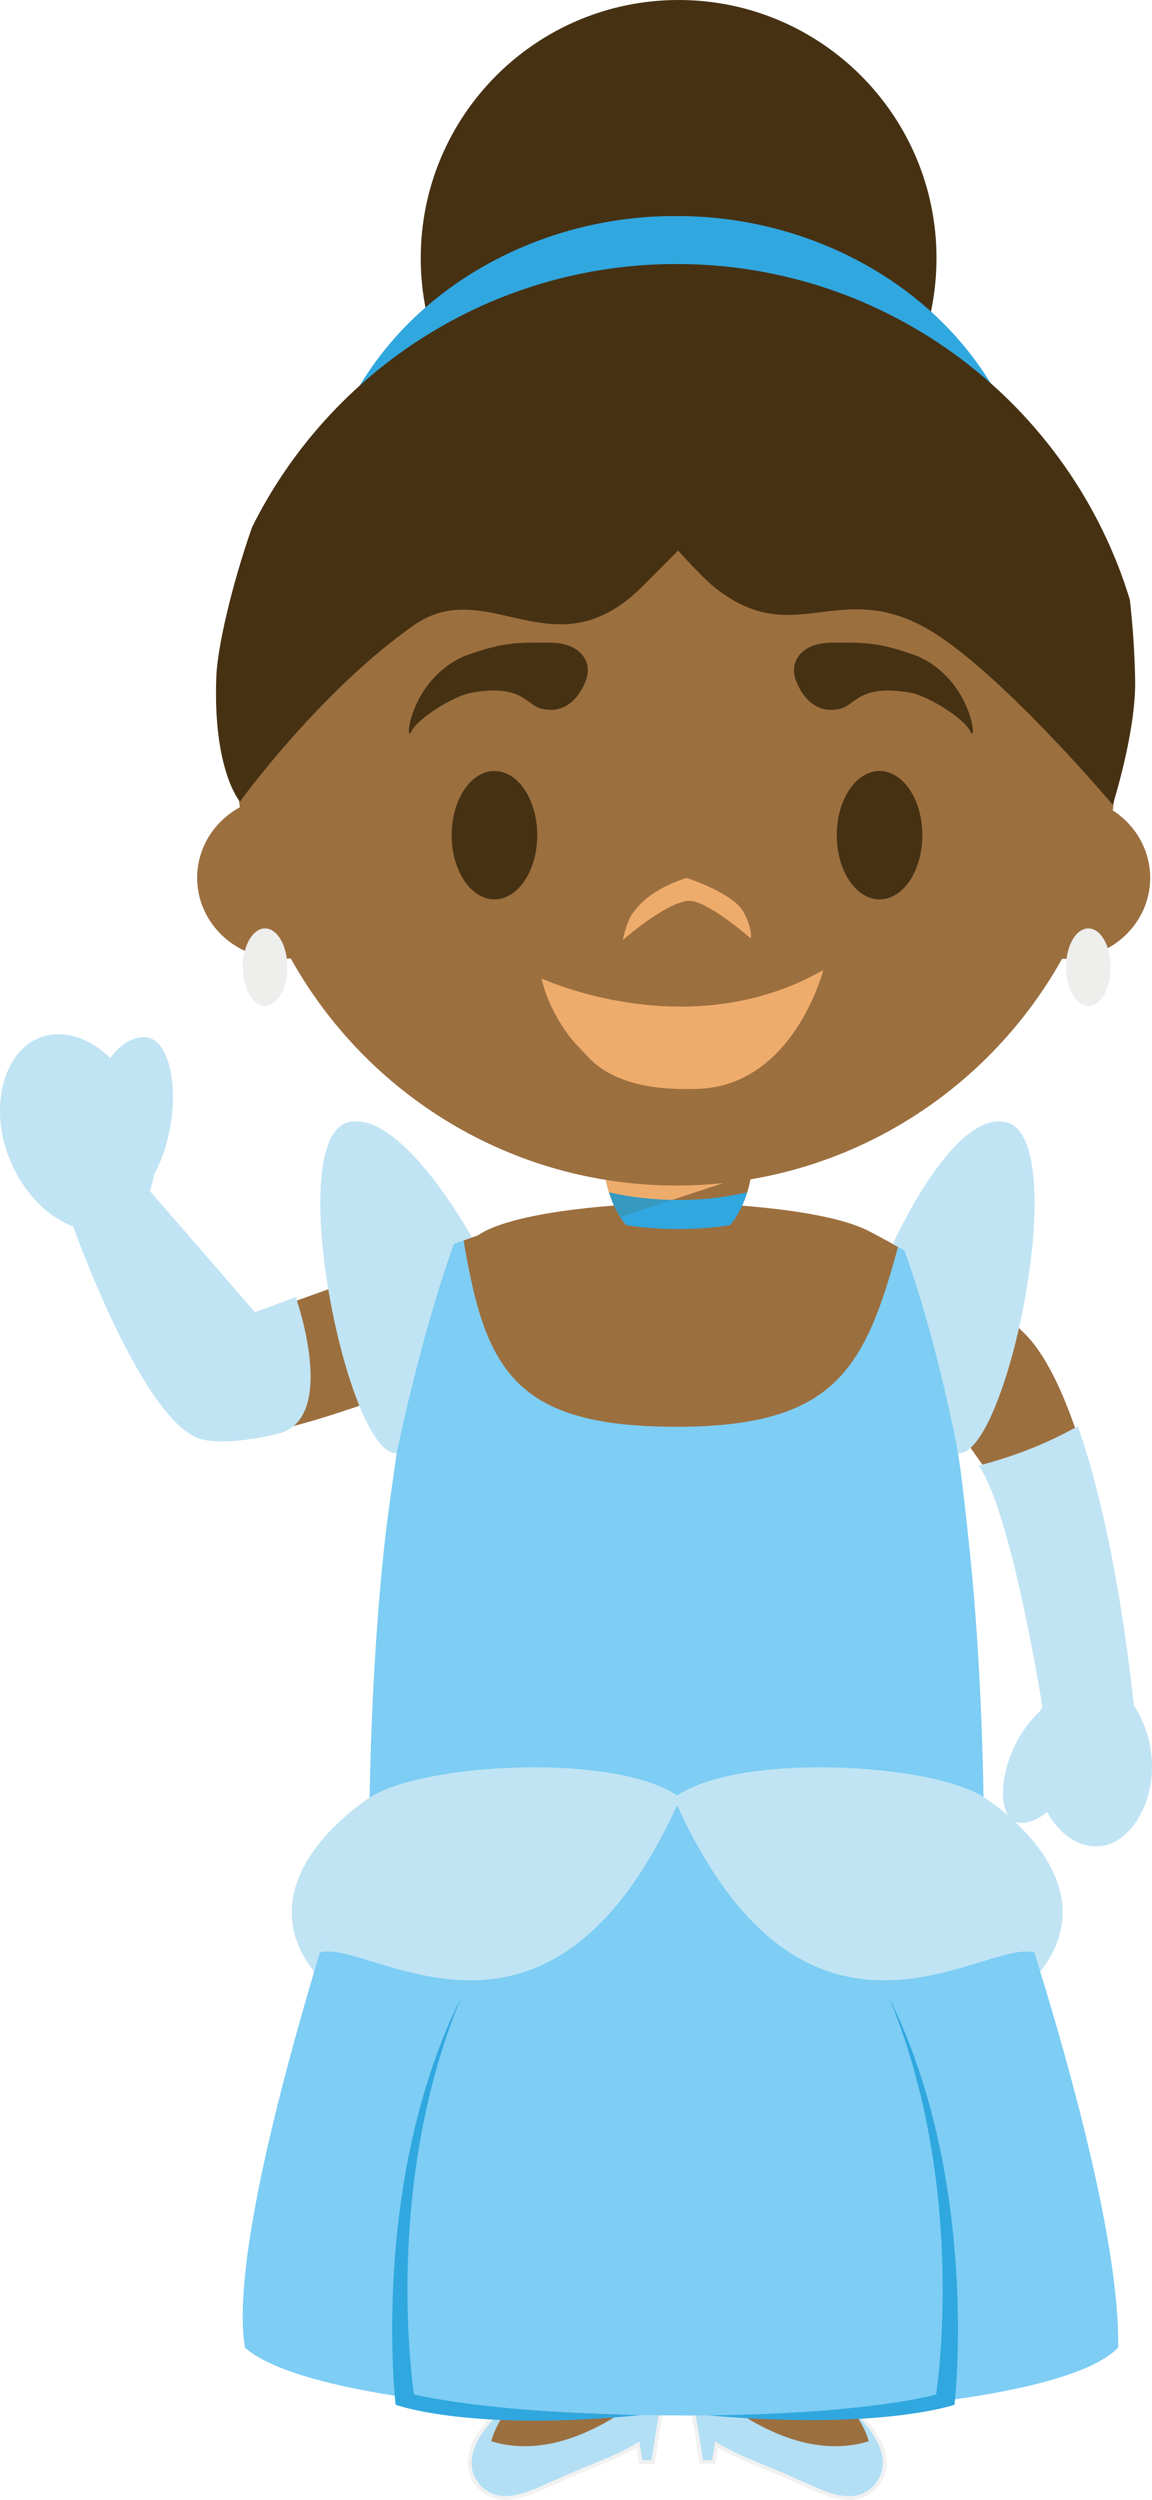 <svg version="1.1" xmlns="http://www.w3.org/2000/svg" xmlns:xlink="http://www.w3.org/1999/xlink" width="53.844" height="116.838" viewBox="0,0,53.844,116.838"><g transform="translate(-213.89,-121.966)"><g data-paper-data="{&quot;isPaintingLayer&quot;:true}" fill-rule="evenodd" stroke="none" stroke-width="1" stroke-linecap="butt" stroke-linejoin="miter" stroke-miterlimit="10" stroke-dasharray="" stroke-dashoffset="0" style="mix-blend-mode: normal"><path d="M257.662,134.029c0,6.663 -5.4,12.065 -12.055,12.065c-6.659,0 -12.052,-5.402 -12.052,-12.065c0,-6.66 5.393,-12.063 12.052,-12.063c6.656,0 12.055,5.402 12.055,12.063" data-paper-data="{&quot;origPos&quot;:null}" fill="#463113"/><path d="M258.41,141.436c-2.666,-4.535 -7.798,-7.09 -12.926,-7.063c-5.132,-0.027 -10.264,2.528 -12.928,7.063c-0.667,-0.397 -1.341,-0.784 -2.02,-1.161c2.983,-5.233 8.967,-8.245 14.948,-8.21c5.979,-0.035 11.962,2.977 14.943,8.21c-0.682,0.378 -1.356,0.767 -2.016,1.16" fill="#30a7df"/><path d="M244.9,234.006l-0.487,3.03h-0.578l-0.129,-0.819c-1.125,0.694 -2.482,1.102 -3.68,1.674c-1.178,0.496 -2.729,1.429 -3.78,0.25c-1.392,-1.668 1.128,-3.879 2.752,-4.886l5.548,0.163c0.049,0.197 0.33,0.384 0.344,0.584z" fill="#b3dff5"/><path d="M239.022,233.345c-1.293,0.803 -2.863,2.18 -3.068,3.449c-0.08,0.476 0.041,0.91 0.36,1.292c0.322,0.362 0.715,0.537 1.199,0.537c0.656,0 1.38,-0.324 2.014,-0.612c0.164,-0.074 0.315,-0.14 0.462,-0.2c0.45,-0.217 0.934,-0.411 1.4,-0.604c0.776,-0.311 1.574,-0.634 2.272,-1.065l0.114,-0.066l0.136,0.873h0.428l0.462,-2.915v-0.028c-0.004,-0.077 -0.08,-0.17 -0.155,-0.264c-0.065,-0.072 -0.121,-0.152 -0.165,-0.238zM237.512,238.8c-0.536,0 -0.972,-0.195 -1.332,-0.598c-0.344,-0.394 -0.492,-0.922 -0.403,-1.438c0.28,-1.72 2.693,-3.287 3.173,-3.584l0.023,-0.012l5.645,0.163l0.014,0.067c0.016,0.07 0.084,0.152 0.151,0.234c0.08,0.097 0.161,0.197 0.187,0.31l0.026,0.011l-0.508,3.173h-0.729l-0.118,-0.765c-0.682,0.403 -1.444,0.712 -2.185,1.013c-0.472,0.184 -0.937,0.383 -1.396,0.598c-0.15,0.061 -0.299,0.13 -0.458,0.203c-0.654,0.293 -1.395,0.625 -2.09,0.625z" fill="#f2f1f1"/><path d="M236.85,236.06c0,0 0.412,-1.787 2.272,-2.682h5.521c0,0 -3.898,3.897 -7.793,2.682" data-paper-data="{&quot;origPos&quot;:null}" fill="#9c6f3f"/><path d="M252.088,233.254c1.626,1.008 4.141,3.22 2.748,4.89c-1.05,1.18 -2.599,0.247 -3.776,-0.25c-1.199,-0.573 -2.555,-0.984 -3.683,-1.677l-0.126,0.819h-0.58l-0.485,-3.03l0.008,-0.004c0.015,-0.2 0.298,-0.387 0.347,-0.584l5.547,-0.163" fill="#b3dff5"/><path d="M247.31,236.075l0.116,0.067c0.696,0.43 1.502,0.757 2.277,1.072c0.465,0.19 0.945,0.384 1.397,0.602c0.144,0.059 0.293,0.128 0.454,0.197c0.637,0.289 1.36,0.615 2.017,0.615c0.462,0.009 0.904,-0.19 1.203,-0.542c0.309,-0.355 0.44,-0.83 0.357,-1.293c-0.206,-1.267 -1.777,-2.644 -3.068,-3.448l-5.46,0.159c-0.041,0.088 -0.096,0.168 -0.163,0.238c-0.075,0.094 -0.152,0.187 -0.157,0.264l-0.002,0.027l0.465,2.915h0.429l0.136,-0.873zM253.57,238.804c-0.693,0 -1.436,-0.333 -2.089,-0.628c-0.159,-0.07 -0.306,-0.14 -0.454,-0.197c-0.45,-0.216 -0.93,-0.41 -1.39,-0.6c-0.742,-0.3 -1.505,-0.613 -2.19,-1.017l-0.12,0.764h-0.73l-0.509,-3.174l0.027,-0.011c0.026,-0.113 0.107,-0.21 0.187,-0.307c0.067,-0.083 0.136,-0.166 0.15,-0.234l0.017,-0.07l5.641,-0.163l0.022,0.012c1.33,0.823 2.958,2.255 3.174,3.587c0.092,0.514 -0.055,1.043 -0.399,1.436c-0.361,0.405 -0.8,0.602 -1.336,0.602z" fill="#f2f1f1"/><path d="M254.496,236.06c-3.898,1.215 -7.791,-2.682 -7.791,-2.682h5.517c1.861,0.976 2.274,2.682 2.274,2.682" data-paper-data="{&quot;origPos&quot;:null}" fill="#9c6f3f"/><path d="M256.759,209.798l-4.694,23.66h-5.56l-0.833,-17.152h-0.258l-0.831,17.152h-5.562l-4.696,-23.66h14.11zM215.669,170.617c-1.661,0.702 -2.19,3.217 -1.18,5.607c0.651,1.532 1.775,2.642 2.939,3.057c0,0 3.097,8.809 5.8,9.787c2.182,0.792 9.8,-2.263 9.8,-2.263c0,0 1.244,-0.277 1.741,-2.661c0.441,-1.037 1.522,-4.45 1.522,-4.45l-10.54,3.777l-4.97,-5.843c0.085,-0.244 0.147,-0.495 0.186,-0.75c0.352,-0.665 0.6,-1.38 0.736,-2.12c0.414,-2.12 -0.046,-3.992 -1.024,-4.182c-0.525,-0.105 -1.093,0.299 -1.567,1.015c-1.054,-1.014 -2.354,-1.434 -3.444,-0.974M262.188,184.749c-1.104,-1.415 -4.19,-3.293 -6.02,-4.338c-0.837,-0.476 -1.553,-0.846 -1.553,-0.846l-3.591,9.057c0,0 6.388,-0.248 7.245,-0.645c0.177,0.484 0.714,1.279 1.486,2.371c1.535,2.173 2.972,11.38 2.972,11.38c-0.032,0.061 -0.065,0.123 -0.096,0.193c-0.392,0.38 -0.773,0.89 -1.089,1.49c-0.835,1.575 -0.922,3.166 -0.195,3.55c0.39,0.206 0.934,0.025 1.48,-0.428c0.59,1.053 1.515,1.702 2.485,1.6c1.482,-0.157 2.502,-2.013 2.274,-4.143c-0.097,-0.895 -0.393,-1.698 -0.82,-2.315l0.004,0.057c0,0 -1.266,-12.746 -4.582,-16.983" data-paper-data="{&quot;origPos&quot;:null}" fill="#9c6f3f"/><path d="M215.668,170.498c1.09,-0.46 2.33,-0.096 3.383,0.919c0.48,-0.72 1.223,-1.063 1.745,-0.96c0.977,0.19 1.44,2.181 1.025,4.302c-0.135,0.74 -0.384,1.455 -0.736,2.119c-0.041,0.255 -0.103,0.507 -0.188,0.751l4.91,5.664l1.906,-0.705c0,0 2.027,5.711 -0.847,6.392c-1.502,0.356 -2.95,0.48 -3.701,0.206c-2.699,-0.981 -5.855,-9.904 -5.855,-9.904c-1.164,-0.416 -2.288,-1.527 -2.937,-3.06c-1.012,-2.39 -0.365,-5.022 1.295,-5.724M264.267,188.622c1.91,5.421 2.62,13.11 2.62,13.11c0,0 0,-0.02 -0.004,-0.058c0.427,0.618 0.725,1.42 0.822,2.316c0.226,2.132 -0.912,4.103 -2.394,4.263c-0.97,0.098 -1.895,-0.545 -2.483,-1.6c-0.548,0.453 -1.15,0.634 -1.539,0.427c-0.729,-0.384 -0.7,-2.152 0.132,-3.728c0.318,-0.6 0.7,-1.052 1.089,-1.432c0.032,-0.065 0.065,-0.129 0.1,-0.193c0,0 -1.437,-9.086 -2.976,-11.262c1.89,-0.502 3.283,-1.09 4.633,-1.843" fill="#c0e4f4"/><path d="M249.366,196.334h-7.194l-8.007,-15.899l2.066,-0.735c1.839,-1.26 7.651,-1.47 7.651,-1.47l1.588,0.037h0.136l1.574,-0.037c0,0 5.74,0.198 7.607,1.44l-0.004,-0.012z" data-paper-data="{&quot;origPos&quot;:null}" fill="#9c6f3f"/><path d="M228.573,214.123c0.332,0.426 2.223,-0.04 2.223,-0.04l4.291,-4.07l-3.924,-4.027c0,0 -6.008,3.766 -2.59,8.136M262.507,214.123c-0.334,0.426 -2.223,-0.04 -2.223,-0.04l-4.293,-4.07l3.923,-4.027c0,0 6.013,3.766 2.593,8.136" fill="#c0e4f4"/><path d="M259.862,206.019c0.66,1.968 6.404,18.109 6.292,25.663c-4.091,4.28 -36.121,4.186 -40.816,0.004c-0.973,-5.908 5.245,-23.937 5.825,-25.716c0.058,-3.067 0.228,-7.613 0.728,-12.112c0.035,-0.335 0.772,-6.163 1.138,-7.055c-0.624,-1.48 1.076,-4.414 1.136,-6.37c0.396,-0.237 0.866,-0.463 1.366,-0.67c1.008,6.205 2.364,8.886 9.981,8.886c7.445,0 8.825,-2.733 10.397,-8.574c0.458,0.247 0.865,0.514 1.158,0.79c0.193,2.161 1.572,5.555 1.201,7.111c0.387,0.87 0.845,5.548 0.884,5.882c0.496,4.527 0.659,9.096 0.71,12.162" fill="#7dcdf4"/><path d="M232.381,234.356c0,0 -1.217,-10.39 3.047,-19.004c-3.703,8.957 -2.188,18.52 -2.188,18.52c0,0 3.278,0.844 10.645,0.964c-8.043,0.802 -11.504,-0.48 -11.504,-0.48M258.503,234.356c0,0 1.217,-10.39 -3.047,-19.004c3.703,8.957 2.188,18.52 2.188,18.52c0,0 -3.001,0.895 -10.645,0.981c8.094,0.705 11.504,-0.497 11.504,-0.497" fill="#30a7df"/><path d="M245.694,205.988c-6.108,13.832 -14.562,6.51 -16.852,7.238c1.065,-3.427 1.03,-5.081 2.321,-7.24c2.402,-1.624 11.666,-2.15 14.531,0.002" fill="#c0e4f4"/><path d="M245.382,205.988c2.869,-2.152 12.131,-1.626 14.533,-0.002c1.291,2.159 1.258,3.813 2.325,7.24c-2.292,-0.728 -10.75,6.594 -16.858,-7.238M255.622,180.107c0.18,0.103 0.362,0.204 0.544,0.303c1.588,4.424 2.506,9.474 2.506,9.474c2.287,0.189 5.39,-14.787 2.227,-15.477c-2.48,-0.544 -5.277,5.7 -5.277,5.7M235.949,179.798c0,0 -0.605,0.209 -0.848,0.313c-1.587,4.423 -2.67,9.773 -2.67,9.773c-2.282,0.191 -5.387,-14.788 -2.225,-15.478c2.479,-0.543 5.744,5.392 5.744,5.392" fill="#c0e4f4"/><path d="M243.9,179.627c-0.963,0 -1.746,-2.069 -1.746,-3.018h6.86c0,0.948 -0.782,3.018 -1.745,3.018h-3.369" data-paper-data="{&quot;origPos&quot;:null}" fill="#9c6f3f"/><path d="M242.892,178.843c-0.387,-0.59 -0.659,-1.408 -0.719,-2c2.261,0.368 4.568,0.36 6.826,-0.024l-0.012,0.014l-6.095,2.01" data-paper-data="{&quot;origPos&quot;:null}" fill="#eeac6c"/><path d="M248.006,179.227c-1.606,0.242 -3.238,0.242 -4.844,0c-0.345,-0.375 -0.63,-0.967 -0.805,-1.532c2.124,0.476 4.33,0.476 6.454,0v0.004c-0.177,0.561 -0.46,1.153 -0.805,1.528" fill="#30a7df"/><path d="M242.36,177.699c0.967,0.213 1.953,0.33 2.943,0.35l-2.41,0.794c-0.223,-0.338 -0.407,-0.745 -0.533,-1.145" fill="#3699c0"/><path d="M265.899,159.838c1.053,0.681 1.751,1.842 1.751,3.156c0,2.091 -1.763,3.787 -3.939,3.787c-0.061,0 -0.121,-0.002 -0.181,-0.004c-3.526,6.32 -10.272,10.597 -18.02,10.597c-7.754,0 -14.507,-4.285 -18.031,-10.615c-0.142,0.014 -0.287,0.022 -0.439,0.022c-2.174,0 -3.935,-1.696 -3.935,-3.788c0,-1.418 0.805,-2.647 1.995,-3.3c-0.138,-0.964 -0.208,-1.952 -0.208,-2.959c0,-11.396 9.228,-20.638 20.618,-20.638c11.389,0 20.623,9.242 20.623,20.638c0,1.056 -0.083,2.094 -0.234,3.104" data-paper-data="{&quot;origPos&quot;:null}" fill="#9c6f3f"/><path d="M241.311,153.65c0,0 -0.503,1.803 -2.082,1.446c-0.772,-0.174 -0.908,-1.201 -3.386,-0.74c-0.779,0.18 -2.417,1.156 -2.732,1.808c-0.316,0.652 -0.088,-2.392 2.457,-3.522c1.835,-0.675 2.457,-0.642 3.977,-0.642c1.52,0 1.987,0.907 1.766,1.65M251.052,153.65c0,0 0.503,1.803 2.082,1.446c0.772,-0.174 0.908,-1.201 3.386,-0.74c0.779,0.18 2.417,1.156 2.732,1.808c0.316,0.652 0.087,-2.392 -2.457,-3.522c-1.835,-0.675 -2.457,-0.642 -3.977,-0.642c-1.52,0 -1.987,0.907 -1.766,1.65" data-paper-data="{&quot;origPos&quot;:null}" fill="#463113"/><path d="M239,161c0,1.657 -0.895,3 -2,3c-1.105,0 -2,-1.343 -2,-3c0,-1.657 0.895,-3 2,-3c1.105,0 2,1.343 2,3M257,161c0,1.657 -0.895,3 -2,3c-1.105,0 -2,-1.343 -2,-3c0,-1.657 0.895,-3 2,-3c1.105,0 2,1.343 2,3" data-paper-data="{&quot;origPos&quot;:null}" fill="#463113"/><path d="M246.02,164.069c-1.125,0.153 -3.02,1.834 -3.02,1.834c0,0 0.207,-1.009 0.503,-1.299c0.8,-1.156 2.487,-1.604 2.487,-1.604c0,0 2.173,0.703 2.65,1.588c0.443,0.824 0.34,1.238 0.34,1.238c0,0 -2.121,-1.871 -2.96,-1.756z" fill="#eeac6c"/><path d="M239.2,167.696c0,0 6.897,3.208 13.172,-0.397c0,0 -1.39,5.47 -5.95,5.561c-4.115,0.122 -4.984,-1.492 -5.477,-1.956c-0.492,-0.463 -1.42,-1.772 -1.745,-3.208" fill="#eeac6c"/><path d="M227.321,167.167c0,1 -0.467,1.812 -1.043,1.812c-0.574,0 -1.042,-0.813 -1.042,-1.812c0,-1 0.468,-1.81 1.042,-1.81c0.576,0 1.043,0.81 1.043,1.81M265.8,167.167c0,1 -0.463,1.812 -1.039,1.812c-0.578,0 -1.046,-0.813 -1.046,-1.812c0,-1 0.468,-1.81 1.046,-1.81c0.576,0 1.04,0.81 1.04,1.81" fill="#eeeeed"/><path d="M266.947,153.784c0.033,2.424 -1.048,5.794 -1.048,5.794c0,0 -5.472,-6.486 -8.815,-8.306c-4.083,-2.221 -6.119,1.053 -9.765,-1.831c-0.607,-0.478 -1.734,-1.745 -1.734,-1.745c0,0 -1.372,1.389 -1.737,1.745c-4.104,4.021 -7.178,-0.675 -10.632,1.758c-4.396,3.089 -8.111,8.233 -8.111,8.233c0,0 -1.278,-1.464 -1.103,-5.874c0.051,-1.273 0.668,-4.092 1.671,-6.958c3.628,-7.288 11.15,-12.295 19.838,-12.295c9.983,0 18.421,6.608 21.188,15.689c0.143,1.259 0.226,2.523 0.248,3.79" data-paper-data="{&quot;origPos&quot;:null}" fill="#463113"/></g></g></svg>